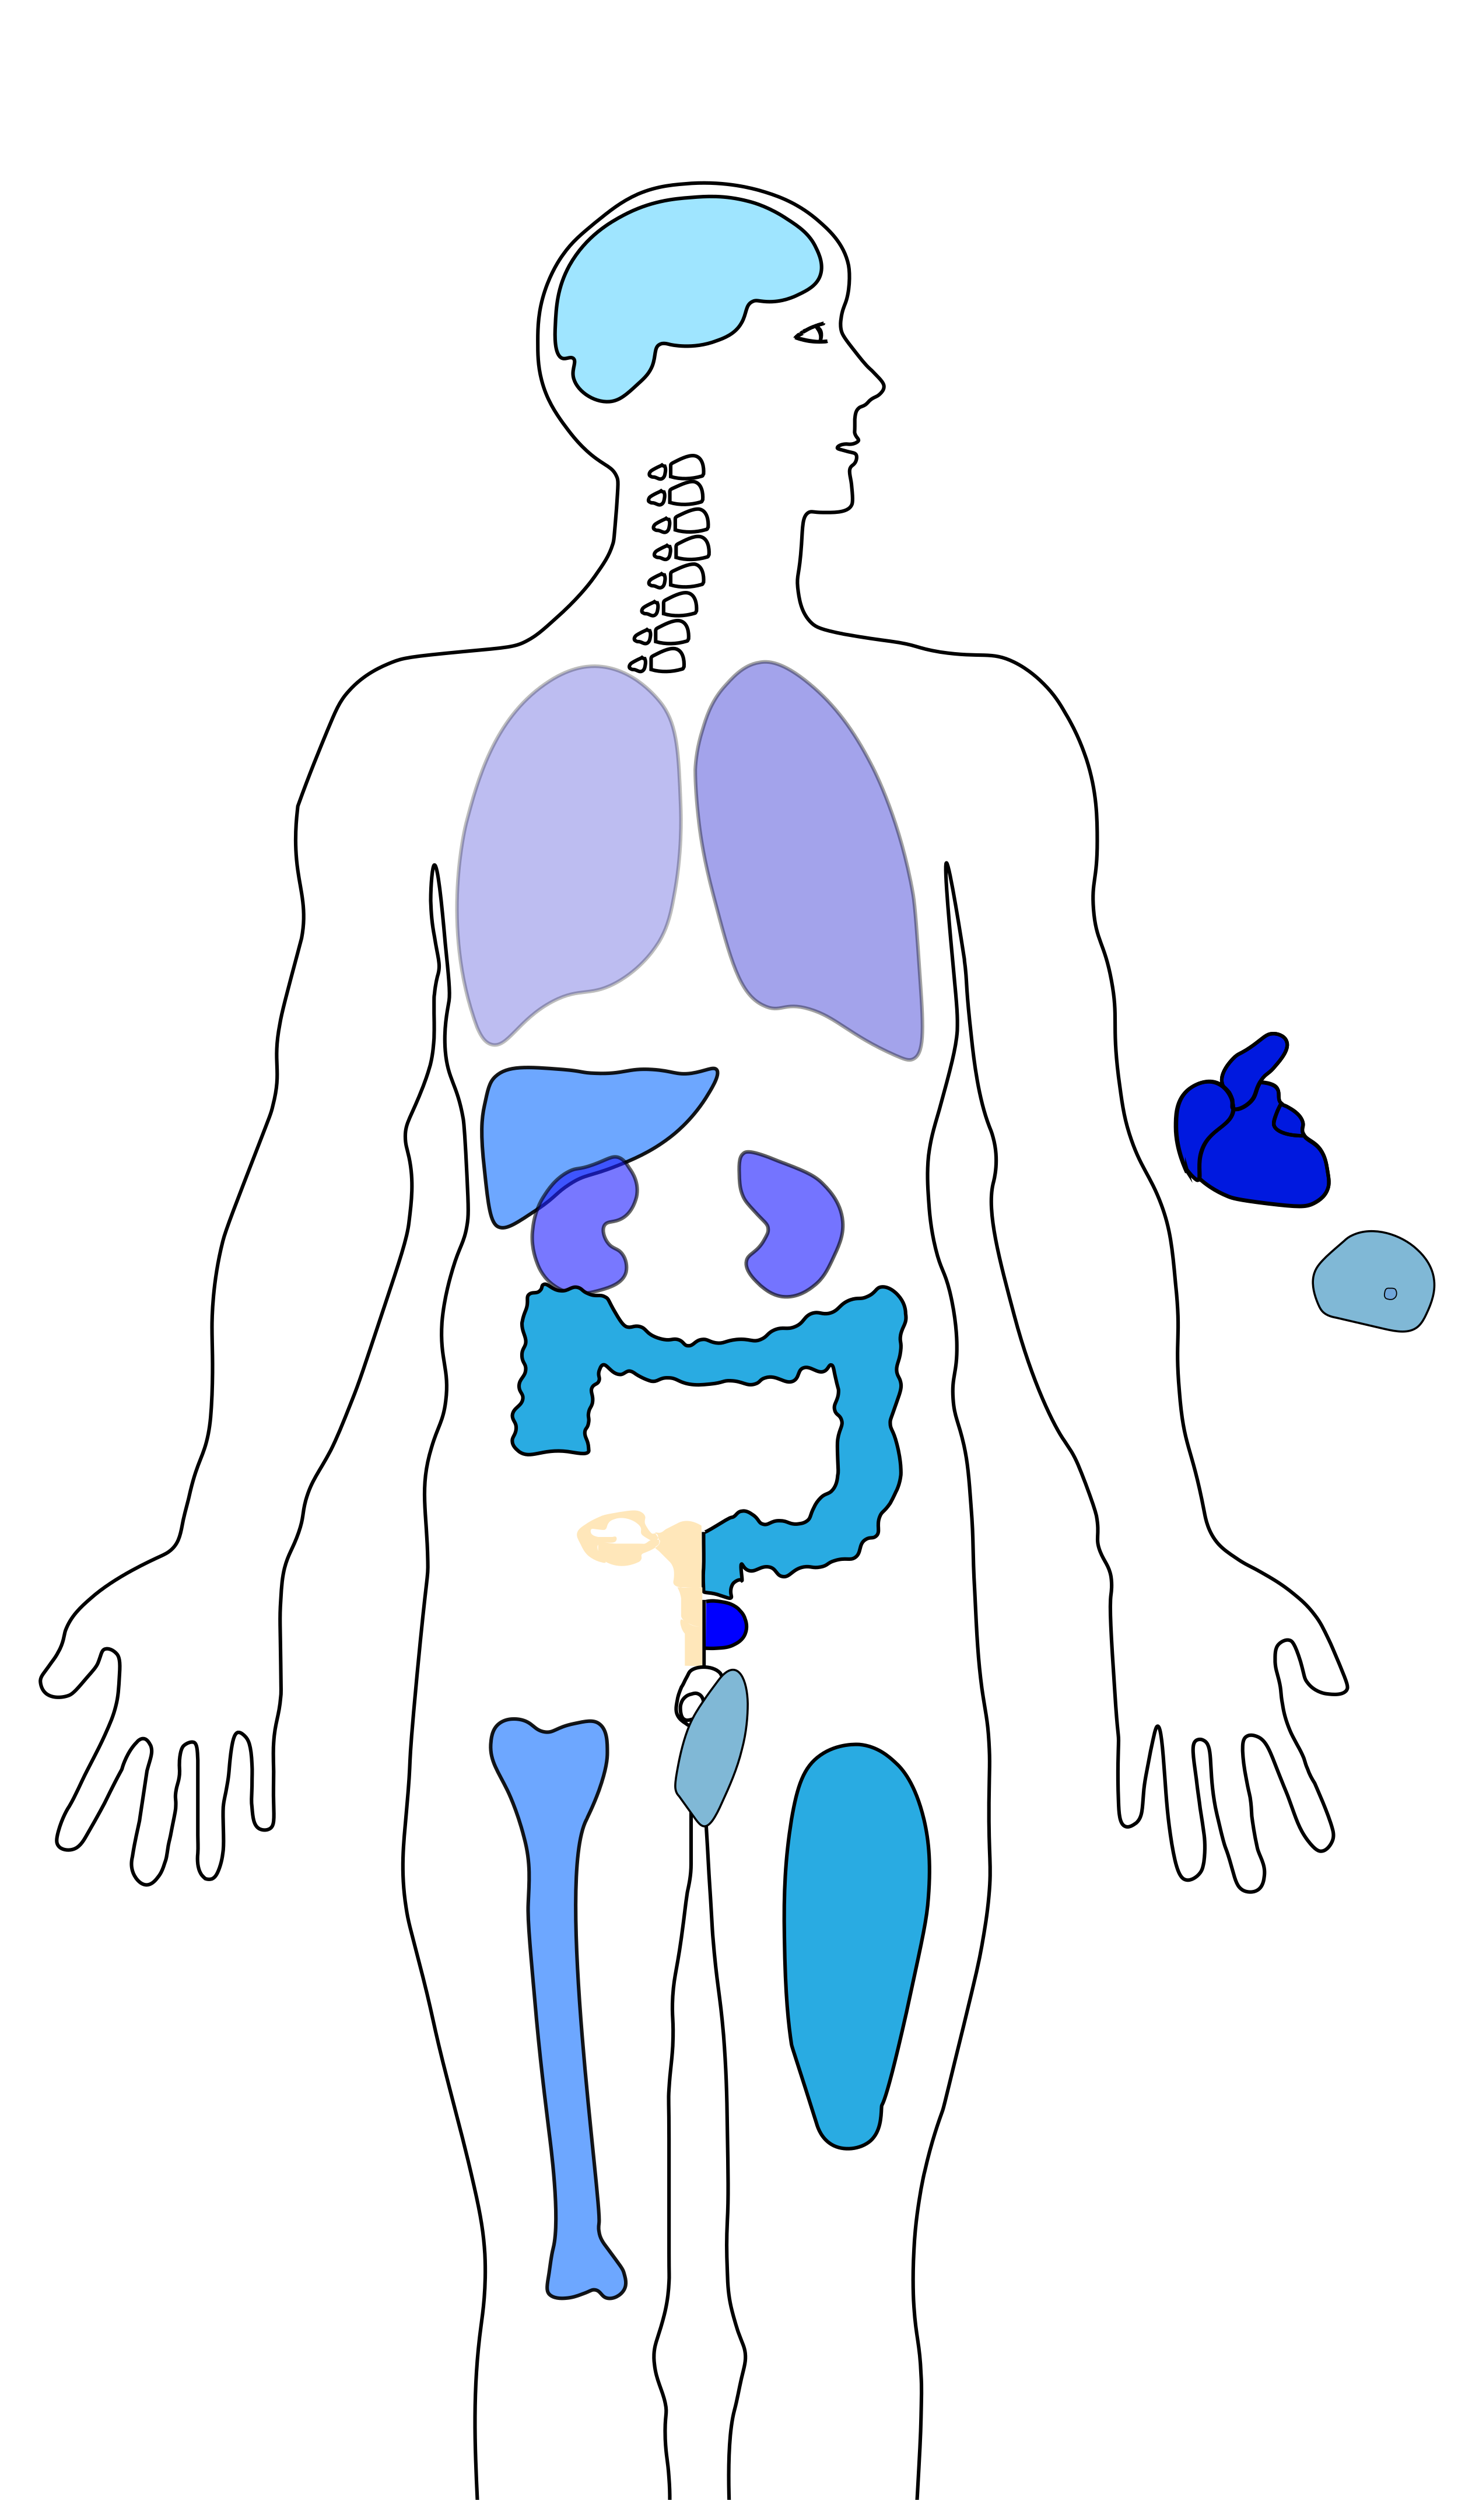 <?xml version="1.0" encoding="utf-8"?>
<!-- Generator: Adobe Illustrator 26.2.1, SVG Export Plug-In . SVG Version: 6.00 Build 0)  -->
<svg version="1.1" id="图层_1" xmlns="http://www.w3.org/2000/svg" xmlns:xlink="http://www.w3.org/1999/xlink" x="0px" y="0px"
	 viewBox="0 0 350 600" style="enable-background:new 0 0 350 600;" xml:space="preserve">
<style type="text/css">
	.st0{fill:none;stroke:#000000;stroke-width:0.857;stroke-miterlimit:8.571;}
	.st1{fill:#9FE5FF;stroke:#000000;stroke-width:0.857;stroke-miterlimit:8.571;}
	.st2{fill:#0022C9;}
	.st3{opacity:0.26;fill:#0000C9;stroke:#000000;stroke-width:0.857;stroke-miterlimit:8.571;enable-background:new    ;}
	.st4{opacity:0.36;fill:#0000C9;stroke:#000000;stroke-width:0.857;stroke-miterlimit:8.571;enable-background:new    ;}
	.st5{fill:#0019DF;stroke:#000000;stroke-width:0.857;stroke-miterlimit:8.571;}
	.st6{opacity:0.91;fill:#5F9EFF;stroke:#000000;stroke-width:0.857;stroke-miterlimit:8.571;enable-background:new    ;}
	.st7{opacity:0.6;fill:#1F1FFF;stroke:#000000;stroke-width:0.857;stroke-miterlimit:8.571;enable-background:new    ;}
	.st8{opacity:0.62;fill:#1F1FFF;stroke:#000000;stroke-width:0.857;stroke-miterlimit:8.571;enable-background:new    ;}
	.st9{fill:#29ABE2;stroke:#000000;stroke-width:0.857;stroke-miterlimit:8.571;}
	.st10{fill:#0000FF;stroke:#000000;stroke-width:0.857;stroke-miterlimit:8.571;}
	.st11{fill:#FFE7BA;}
	.st12{fill:#80B8D6;stroke:#000000;stroke-width:0.5;stroke-miterlimit:10;}
	.st13{fill:#6FA6DA;stroke:#000000;stroke-width:0.25;stroke-miterlimit:10;}
</style>
<path id="body" class="st0" d="M78.6,175.3c1.9-4.5,2.8-6.9,5.1-9.4c3.7-4.2,8.1-6,10.3-6.9c2.7-1.1,4.5-1.4,17.1-2.6
	c11-1,12.6-1.1,15.4-2.6c2.7-1.4,4.6-3.3,8.6-6.9c4.6-4.3,7-7.6,7.7-8.6c2.1-3,3.4-4.8,4.3-7.7c0.3-0.9,0.3-1.3,0.9-8.6
	c0.4-6,0.5-6.7,0-7.7c-1-2.3-2.7-2.4-6-5.1c-3.4-2.8-5.4-5.7-6.9-7.7c-1.7-2.4-3.9-5.6-5.1-10.3c-0.9-3.5-0.9-6.3-0.9-9.4
	c0-3.3,0.1-7.2,1.7-12c1.5-4.5,3.5-7.5,4.3-8.6c2.3-3.3,4.6-5.1,7.7-7.7c3.7-3,6.3-5.1,10.3-6.9c4.9-2.1,9.1-2.3,12.9-2.6
	c8.5-0.5,14.8,1.3,16.3,1.7c3.8,1.1,8.7,2.7,13.7,6.9c2.8,2.4,6.6,5.7,7.7,11.1c0.4,2.1,0.3,6.6-0.9,9.4c-0.1,0.3-0.7,1.6-0.9,3.4
	c-0.1,0.6-0.2,1.5,0,2.6c0.2,0.9,0.4,1.5,2.6,4.3c2.1,2.7,3.2,4.1,4.3,5.1c0.6,0.5,0.9,0.9,1.7,1.7c1.5,1.5,1.7,2.1,1.7,2.6
	c0,0.8-0.6,1.4-0.9,1.7c-0.9,0.9-1.5,0.7-2.6,1.7c-0.4,0.4-0.4,0.5-0.9,0.9c-0.9,0.6-1.2,0.4-1.7,0.9c-0.7,0.6-0.8,1.6-0.9,2.6
	c0,0.1,0,0,0,1.7c0,1.3-0.1,1.4,0,1.7c0.3,1,0.9,1.2,0.9,1.7c-0.2,0.6-1.5,0.9-1.7,0.9c-0.8,0.1-0.9-0.1-1.7,0
	c-0.9,0.1-1.7,0.5-1.7,0.9c0,0.3,0.9,0.4,2.6,0.9c1.3,0.3,1.6,0.3,1.9,0.7c0.3,0.5,0.1,1.4-0.2,1.9s-0.6,0.6-0.9,0.9
	c-0.9,0.9-0.2,2.5,0,4.3c0.3,2.9,0.4,4.5,0,5.1c-1,1.9-4.7,1.7-6.9,1.7s-2.7-0.4-3.4,0c-1.5,0.9-1.4,3.2-1.7,7.7
	c-0.5,7.5-1.2,7.2-0.9,10.3c0.3,2.7,0.8,6.2,3.4,8.6c1,0.9,2.1,1.5,7.7,2.6c5.1,0.9,8.1,1.3,11.1,1.7c6.6,0.9,6,1.6,12,2.6
	c10,1.5,12.2-0.3,17.7,2.4c3.7,1.8,6.3,4.4,7.2,5.3c2.4,2.4,3.8,4.6,5.1,6.9c3.1,5.1,4.5,9.4,5.1,11.1c2.5,7.7,2.6,14.1,2.6,19.7
	c0,9.5-1.4,9.5-0.9,16.3c0.6,7.8,2.6,7.9,4.3,17.1c1.7,9.1,0.1,10.2,1.7,23.1c0.8,5.9,1.2,9.3,2.6,13.7c2.6,8.2,5,9.8,7.7,17.1
	c2.1,5.7,2.6,10,3.4,18.9c1.4,13.1-0.2,12.9,0.9,25.7c1.1,14.1,2.8,12.4,6,29.1c0.3,1.6,0.9,4.9,3.4,7.7c1.2,1.3,2.5,2.2,4.3,3.4
	c2.3,1.6,3.2,1.8,6,3.4c2.1,1.2,4.8,2.7,7.7,5.1c1.6,1.3,3.3,2.7,5.1,5.1c1.4,1.8,2.1,3.3,3.4,6c0.5,1,1.2,2.7,2.6,6
	c1.9,4.6,2.1,5.3,1.7,6c-1,1.7-4.8,0.9-5.1,0.9c-0.6-0.1-2.8-0.6-4.3-2.6c-0.9-1.1-0.7-1.6-1.7-5.1c-1.4-4.5-2.1-5-2.6-5.1
	c-0.9-0.3-2,0.3-2.6,0.9c-1,1-0.9,2.6-0.9,4.3c0.1,1.7,0.4,2.3,0.9,4.3c0.7,2.9,0.3,2.8,0.9,6c0.3,2,0.8,3.8,1.7,6
	c0.4,1,1,2.1,1.7,3.4c0.9,1.6,1.2,2.2,1.7,3.4c0.4,1.2,0.4,1.5,0.9,2.6c0.4,1.2,1,2.3,1.7,3.4c0.4,1,3.3,7.3,4.3,11.1
	c0.1,0.4,0.4,1.5,0,2.6s-1.4,2.5-2.6,2.6c-0.6,0.1-1.5-0.1-3.4-2.6c-2.1-2.8-2.8-5.3-4.3-9.4c-0.9-2.5-0.4-1-2.7-6.8
	c-2.1-5.4-2.9-7.8-5.1-8.7c-0.3-0.1-1.6-0.7-2.6,0c-0.9,0.6-0.9,1.9-0.9,3.4c0.1,2.1,0.3,3.8,0.9,6.9c0.5,2.7,0.6,2.8,0.9,4.3
	c0.3,2,0.3,2.8,0.4,4.5c0.2,1.5,0.6,4.4,1.3,7.5c0.4,2,2.1,4,1.7,6.9c-0.1,0.9-0.3,2.6-1.7,3.4c-1,0.6-2.5,0.5-3.4,0
	c-1.4-0.8-1.8-2.2-2.6-5.1c-1.8-6.5-1.3-3.4-2.6-8.6c-0.9-3.8-1.4-5.7-1.7-7.7c-1.4-8.6-0.2-13.5-2.6-14.6c-0.5-0.3-1.2-0.3-1.7,0
	c-1.3,0.8-0.8,3.5,0,9.4c0.3,2.8,0.7,5.1,0.9,6.9c0.4,2.4,0.7,4.5,0.9,6c0.2,1.3,0.4,3.8,0,6.9c-0.2,1-0.3,1.8-0.9,2.6
	c-0.8,1.1-2.3,2-3.4,1.7c-1.5-0.3-2.4-2.7-3.4-8.6c-1-6.2-1.3-10.6-1.7-16.3c-0.5-6.9-0.9-12-1.7-12c-0.5,0-0.9,2.3-1.7,6
	c-0.9,4.9-1.5,7.3-1.7,10.3c-0.3,3.5-0.2,5.5-1.7,6.9c-0.2,0.1-1.5,1.3-2.6,0.9c-1.5-0.5-1.6-3.3-1.7-6c-0.3-7.1,0-12.9,0-13.7
	c0.1-2.9-0.2-1.5-0.9-12.9c-0.9-13.5-1.3-20.3-0.9-23.1c0.1-0.7,0.3-2.3,0-4.3c-0.5-2.7-1.6-3.5-2.6-6c-1.3-3.3,0-3.8-0.9-8.6
	c-0.3-1.3-1-3.4-2.6-7.7c-1.5-3.9-2.2-5.7-3.4-7.7c-0.9-1.4-1.5-2.3-1.7-2.6c-2.3-3.2-7.7-13.8-12-30c-3.6-13.5-6.7-24.9-5.1-31.7
	c0.3-1.1,1.5-5.7,0-11.1c-0.3-1.2-0.7-2.1-0.9-2.6c-2.6-6.7-3.7-15.7-4.3-21.4c-1.3-11.6-1.1-13.2-1.4-16c-0.1-1.3-0.3-2.3-0.3-2.8
	c-0.5-3.3-3.6-23.2-4.3-23.1c-0.7,0.1,1,18.2,1.7,25.7c0.9,9.6,1,11,0.9,14.6c-0.3,4.2-1.6,9.1-4.3,18.9c-1.5,5.1-2.1,7.2-2.6,11.1
	c-0.4,4-0.2,7.3,0,10.3c0.2,3.1,0.5,7.1,1.7,12c1.3,5.3,2.1,5.1,3.4,10.3c1.5,6.2,1.7,11.2,1.7,12.9c0.1,6.8-1.3,7.3-0.9,12.9
	c0.3,4.4,1.3,5.3,2.6,11.1c0.9,4.1,1.2,7.6,1.7,14.6c0.7,8.7,0.3,10.3,0.9,20.6c0.5,10.8,0.8,16.3,1.7,23.1
	c0.8,5.6,1.4,7.5,1.7,12.9c0.3,5.1,0.1,6.1,0,14.6c-0.1,13.4,0.7,14.6,0,22.3c-0.4,4.5-1,8-1.7,12c-0.7,3.9-1.3,6.6-4.3,18.9
	c-3.2,12.9-4.7,19.4-5.1,20.6c-0.9,2.5-2.7,7.5-4.3,14.6c-0.2,0.7-0.5,2.2-0.9,4.3c-0.5,3-1.4,8.1-1.7,14.6
	c-0.4,7.1-0.1,12.5,0,13.7c0.5,7.5,1.4,8.7,1.7,16.3c0.2,3,0.1,5.4,0,10.3c-0.1,4.5-0.3,8.1-0.9,18.9c-0.7,11.6-0.7,12.3-0.9,14.6
	c-0.2,1.7-0.3,2.1-1.7,13.7c-1.3,10.4-1.4,11-1.7,12.9c-0.7,4-0.9,4-2.6,12.9c-1.3,6.3-1.9,9.6-2.6,13.7c-0.5,3.2-1.2,7.4-1.7,12.9
	c-0.3,2.8-0.2,2.2-0.9,12c-0.5,7-0.8,10.5-0.9,11.1c-0.5,3.6-1.1,5.7-0.9,9.4c0.2,2.1,0.5,3.5,0.9,5.1c0.6,2.7,1.9,7.9,5.1,13.7
	c1.4,2.5,3.3,5.9,6.9,9.4c1.5,1.5,4.2,3.9,6.9,7.7c1.1,1.5,2.1,3.3,1.7,5.1c-0.3,1-0.8,1.4-0.9,2.6c-0.1,1.2,0.4,1.5,0.9,3.4
	c0.4,1.8,0.9,3.3,0,4.3c-0.8,0.9-2.4,0.9-2.6,0.9c-0.9,0-1.5-0.3-1.7,0c-0.3,0.3,0.2,0.9,0,1.7s-0.9,1.5-1.7,1.7
	c-1.2,0.2-2.1-1.2-2.6-0.9c-0.2,0.1-0.1,0.3,0,1.7c0.1,1.5,0.1,1.5,0,1.7c-0.4,0.8-1.6,0.9-2.6,0.9c-1.5-0.2-2.2-1.1-2.6-0.9
	c-0.3,0.3,0.2,0.9,0,1.7s-0.9,1.5-1.7,1.7c-2.1,0.5-4.4-3.1-5.1-2.6c-0.4,0.3,0.3,1.3,0,2.6c-0.5,2.1-3.5,3.4-6,3.4
	c-2.7,0-5.7-1.9-6.9-4.3c-0.9-1.9-0.6-3.8-2.6-6c-0.3-0.3-0.5-0.5-0.9-0.9c0,0-3.1-2-4.3-6c-2.1-6.7-0.7-9.8-1.7-17.1
	c-0.2-0.9-1.2-5.2-3.4-13.7c-2.1-8.1-2.2-8.3-2.6-10.3c-0.3-2.1-1.2-7.6-0.9-14.6c0.3-5.2,1-8.1,1.7-12c1.1-6.7,1-12.2,0.9-23.1
	c-0.1-4.2-0.3-12.5-1.7-28.3c-1.5-17.1-2.2-18-3.4-33.4c0,0-1.5-20.1,0.9-29.1c0.7-2.6,1.1-5.1,1.7-7.7c0.7-2.9,1.1-4.1,0.9-6
	c-0.2-1.6-0.6-2.1-1.7-5.1c0,0-1-3-1.7-6c-0.6-2.7-0.8-4.9-0.9-8.6c-0.2-5.1-0.2-7.5,0-12c0.3-5.5,0.2-11.1,0-22.3
	c-0.1-8.6-0.3-14.4-0.9-22.3c-0.9-10.5-1.6-11.7-2.6-24c-0.1-1-0.3-5.6-0.9-14.6c-0.5-9.7-0.9-14.5-0.9-16.3
	c-0.2-11-0.2-16.5,0-17.1c0.1-0.2,0.4-1.3,0-1.7c-0.3-0.3-0.6,0-1.7,0s-1.5-0.3-1.7,0c-0.5,0.3-0.2,1.4,0,2.6c0.3,1.4,0,2.8,0,4.3
	c0,2.6,0,5.1,0,7.7c0,3.7,0,7.5,0,11.1c0,1.7,0,3.4,0,5.1c0,1.6,0,1.6,0,1.7c0,2.9-0.5,5-0.9,6.9c-0.3,2.1-0.3,1.9-0.9,6.9
	c-1.5,12-2.2,12.2-2.6,18c-0.3,5.4,0.3,5.2,0,12c-0.3,4.7-0.6,5.4-0.9,10.3c-0.2,2.8,0,2.9,0,12c0,0,0,0,0,13.7c0,2.6,0,5.1,0,7.7
	c0,2,0,4,0,6c0,5.3,0.1,5.4,0,6.9c-0.1,2.1-0.3,4.2-0.9,6.9c-0.2,0.9-0.8,3.3-1.7,6c-0.3,1-0.7,2-0.9,3.4c-0.2,1.5-0.1,2.6,0,3.4
	c0.4,3.9,1.9,6.1,2.6,9.4c0.6,2.8-0.2,2.5,0,8.6c0.2,4.4,0.6,4.8,0.9,9.4c0.3,3.9,0.2,6.6,0,11.1c-0.2,5-0.3,7.9-0.9,12
	c-0.6,4.4-1,4.5-1.7,9.4c-0.3,2-0.7,5.3-0.9,9.4c-0.2,4.4,0.1,4.7,0,9.4c0,1.2-0.1,2.2-0.9,12.9c-0.5,6.9-0.8,10.3-0.9,11.1
	c-0.6,6-0.9,7-0.9,10.3c0.1,4.3,0.7,7.9,0.9,8.6c0.5,2.9,0.9,3.7,1.7,7.7c0.5,2.9,0.9,4.5,0.9,6c0.1,3.2-0.6,3.5-0.9,7.7
	c-0.2,2.6,0.2,2.2,0,6c-0.2,4.3-0.5,5.8-0.9,6.9c-0.4,1.4-0.7,1.5-0.9,2.6c-0.4,2.4,0.3,3,0,5.1c-0.2,1.2-0.7,2.2-1.7,4.3
	c-0.9,1.9-1.2,2.1-1.7,3.4c-0.3,0.9-0.3,1.2-0.9,3.4c-0.4,2-0.7,2.6-0.9,3.4c-0.9,3.6-0.2,4.7-0.9,10.3c-0.3,2.6-0.6,3.6-0.9,4.3
	c-0.3,0.9-1,2.7-2.6,4.3c-1.5,1.5-2.1,1.1-3.4,2.6c-0.6,0.6-0.8,0.9-2.6,4.3c-2,3.7-2.1,3.9-2.6,4.3c-1.5,1.2-4,1.6-6,0.9
	c-2.7-1-3.3-3.7-5.1-3.4c-0.7,0.1-0.6,0.4-1.7,0.9c-1.5,0.5-3.9,0.6-5.1-0.9c-0.6-0.7-0.3-1.5-0.9-1.7c-0.5-0.2-0.9,0.8-1.7,0.9
	c-0.9,0.2-2.1-0.8-2.6-1.7c-0.9-1.5-0.3-3.2-0.9-3.4c-0.4-0.2-0.9,0.8-1.7,0.9c-1.1,0.1-2.2-1.4-2.6-2.6c-0.1-0.3-0.4-1.4,0-2.6
	c0.3-1,1-1.3,0.9-1.7c-0.2-0.6-1.6-0.2-2.6-0.9c-1.7-1.2-1-5.1-0.9-6c0.7-3.8,2.6-6.4,3.4-7.7c5.7-8,7.8-8.2,11.1-13.7
	c1.1-1.8,2.1-4.4,4.3-9.4c2.7-6.5,3.2-8.8,3.4-10.3c0.5-3.6,0.3-6.3,0-8.6c-1.5-14,0.3-4.1-1.7-19.7c-1.1-8.7-2.1-17-4.3-29.1
	c-1.7-10-2.2-11.1-3.4-18c-3.3-18.6-4.1-33.5-4.3-37.7c-0.6-12.8-1.2-26.7,0.9-42c0.4-3,1.3-9,0.9-17.1c-0.3-4.8-0.9-8.9-2.6-16.3
	c-2.1-9.3-3.3-13.5-6-24c-4.5-17.3-3.3-15-7.7-31.7c-1.5-5.9-2.1-7.7-2.6-11.1c-1.4-8.9-0.6-15.5,0-22.3c1.6-17.7,0-5.7,2.6-33.4
	c2.4-25.3,2.7-23.1,2.6-27.4c-0.2-12.1-2.1-17.6,0.9-27.4c1.5-5.1,2.8-6.2,3.4-11.1c1-7.8-1.5-9.8-0.9-18.9c0.5-6,2.1-11.2,2.6-12.9
	c1.6-5.4,2.7-6.1,3.4-10.3c0.4-2.3,0.4-3.9,0-12c-0.4-8.4-0.7-12.6-0.9-13.7c-1.5-8.6-3.7-9.2-4.3-16.3c-0.4-5.2,0.4-9.1,0.9-12
	c0.3-2-0.1-5.9-0.9-13.7c-0.9-10.2-1.8-18.9-2.6-18.9c-0.5,0-0.9,4.8-0.9,8.6c0.1,3,0.3,5.5,0.9,8.6c0.8,5.1,1.5,6.5,0.9,8.9
	c-0.2,0.6-0.7,2.6-0.9,4.9c-0.1,0.5-0.1,1-0.1,1.6c0,0.5,0,1.5,0,3.1c0,0.3,0.1,3.3,0,5.9c-0.1,1.2-0.2,3.6-0.9,6.4
	c-0.3,1-0.6,2.2-1.7,5.1c-2.9,7.5-4.3,8.7-4.3,12c0,2.1,0.4,2.8,0.9,5.1c1.2,5.7,0.6,10.5,0,15.4c-0.4,3.9-2.3,9.5-6,20.6
	c-5.1,15.3-5.9,17.8-7.7,22.3c-2.4,6.1-3.7,9.2-5.1,12c-2.9,5.5-4.6,7.1-6,12c-0.9,3.4-0.4,3.9-1.7,7.7c-1.4,4-2.5,5.1-3.4,8.6
	c-0.5,2.1-0.7,3.9-0.9,7.7c-0.3,4.4-0.1,6.3,0,15.4c0.1,6.6,0.1,7,0,7.7c-0.4,4.9-1.4,6.1-1.7,11.1c-0.1,1.3-0.1,3.2,0,6.9
	c0,2.6-0.1,5.1,0,7.7c0.1,3.7,0.2,5.3-0.9,6c-0.8,0.5-1.9,0.4-2.6,0c-1.3-0.8-1.5-2.6-1.7-5.1c-0.2-1.5-0.1-2.1,0-5.1
	c0-2.5,0.1-3.7,0-5.1c-0.2-4.9-0.9-6.1-1.7-6.9c-0.3-0.3-1-1-1.7-0.9c-0.9,0.3-1.3,2.1-1.7,5.1c-0.5,4.1-0.3,4.5-0.9,7.7
	c-0.4,2.5-0.7,3-0.9,5.1c0,0.3-0.1,0.9,0,4.3c0.1,3.9,0.1,4.5,0,6c-0.1,0.7-0.2,2.3-0.9,4.3c-0.6,1.7-1.1,2.3-1.7,2.6
	c-0.1,0.1-0.9,0.3-1.7,0c-0.1-0.1-0.4-0.3-0.9-0.9c-0.6-0.9-0.8-1.8-0.9-2.6c-0.1-1-0.1-1.6,0-2.6c0.1-1.5,0-2.8,0-4.3s0-2.8,0-4.3
	c0-1.1,0-2.3,0-3.4c0-0.9,0-1.7,0-2.6c0-0.6,0-1.1,0-1.7c0-0.1,0-2.6,0-2.6c0-3.4,0-3.3,0-3.4c-0.1-2.6-0.2-3.9-0.9-4.3
	c-0.7-0.3-1.9,0.2-2.6,0.9c-0.2,0.3-0.7,0.9-0.9,3.4c-0.1,2,0.1,2,0,3.4c-0.2,2-0.6,2.2-0.9,4.3c-0.2,1.6,0.1,1.5,0,3.4
	c0,0.6-0.1,1.2-0.9,5.1c-0.6,3.3-0.6,2.7-0.9,4.3c-0.4,2.6-0.4,3-0.9,4.3c-0.6,2-1.2,2.8-1.7,3.4c-0.6,0.8-1.5,1.7-2.6,1.7
	c-1.6,0-3-1.9-3.4-3.4c-0.3-1.1-0.3-2.1,0-3.4c0.6-3.9,1.3-6.6,1.7-8.6c0-0.1,0,0,0.9-6c0.6-4,0.9-6,0.9-6c0.8-3,1.5-4.3,0.9-6
	c-0.2-0.3-0.7-1.6-1.7-1.7c-0.7-0.1-1.4,0.5-1.7,0.9c-2.2,2.2-3.3,5.6-3.4,6c-0.3,1.1,0.1-0.4-4.3,8.6c0,0-1.4,2.7-4.3,7.7
	c-0.9,1.6-1.8,3-3.4,3.4c-1.1,0.3-2.7,0.1-3.4-0.9c-0.5-0.7-0.5-1.5,0-3.4c0.9-3.3,2.3-5.6,2.6-6c1.6-2.7,2.8-5.7,4.3-8.6
	c2.9-5.6,3.3-6.4,4.3-8.6c1.3-2.9,2-4.5,2.6-6.9c0.6-2.3,0.7-4.1,0.9-7.7c0.2-3,0-4.3-0.9-5.1c-0.6-0.6-1.7-1.2-2.6-0.9
	c-0.9,0.3-0.9,1.5-1.7,3.4c-0.4,0.9-1.1,1.7-2.6,3.4c-2.2,2.6-3.3,3.9-4.3,4.3c-1.8,0.7-4.6,0.8-6-0.9c-0.9-1.1-0.9-2.5-0.9-2.6
	c0.1-1.2,0.8-1.7,2.6-4.3c0.9-1.2,1.3-1.8,1.7-2.6c1.3-2.2,1.4-4.2,1.7-5.1c1.3-3.5,3.7-5.7,6-7.7c5.8-5.2,14.7-9.2,17.1-10.3
	c0.6-0.3,1.6-0.7,2.6-1.7c1.7-1.7,2-3.8,2.6-6.9c0.5-2.3,1.2-4.5,1.7-6.9c1.8-7.5,3.2-8.2,4.3-13.7c0.5-2.6,0.7-4.9,0.9-9.4
	c0.3-7.9,0-11.8,0-16.3c0-2.1,0.1-10.8,2.6-20.6c0.6-2.5,3.3-9.4,8.6-23.1c2.7-7,3-7.6,3.4-9.4c2.3-8.9-0.2-9.8,1.7-19.7
	c0.4-2.5,1.7-7.4,4.3-17.1c0.7-2.6,0.7-2.7,0.9-3.4c1.3-6.7-0.2-11.2-0.9-16.3c-1-7-0.3-12.6,0-15.4
	C74.4,185.4,76.8,179.7,78.6,175.3z"/>
<path id="_x31_" class="st1" d="M146.3,96.4c2.5-0.2,4.2-1.8,6.9-4.3c1.8-1.6,2.7-2.6,3.4-4.3c0.9-2.4,0.4-4.4,1.7-5.1
	c0.8-0.5,1.8-0.2,2.6,0c0,0,5.4,1.3,11.1-0.9c1.7-0.6,4.5-1.6,6-4.3c1.3-2.2,0.9-4.3,2.6-5.1c0.9-0.5,1.5-0.1,3.4,0
	c3.8,0.2,6.7-1.2,7.7-1.7c2.1-1,4.2-2.1,5.1-4.3c1.1-2.7-0.2-5.5-0.9-6.9c-1.5-3.3-4.1-5.1-6.9-6.9c-4-2.7-7.7-3.9-9.4-4.3
	c-5.7-1.5-10.2-1.2-13.7-0.9c-4.3,0.3-9.9,0.9-16.3,4.3c-3,1.6-8.9,4.9-12.9,12c-2.9,5.3-3.2,9.9-3.4,14.6c-0.1,2-0.3,7,1.7,7.7
	c0.9,0.3,1.9-0.5,2.6,0c0.9,0.7-0.3,2.4,0,4.3C138.1,93.6,142.4,96.7,146.3,96.4z"/>
<g id="eye">
	<g id="XMLID_1_">
		<g>
			<path class="st2" d="M191.5,80.5c-0.1,0.1-0.2,0.2-0.3,0.2C191.3,80.7,191.4,80.6,191.5,80.5z"/>
			<path class="st2" d="M197.7,77.6c0,0-0.1,0-0.2,0.1C197.6,77.6,197.6,77.6,197.7,77.6z"/>
			<path class="st2" d="M192.6,79.8c-0.2,0.1-0.3,0.2-0.5,0.3C192.2,80,192.4,79.9,192.6,79.8z"/>
			<path class="st2" d="M197.5,77.7c-0.3,0.1-0.9,0.3-1.6,0.5c-0.7,0.3-1.5,0.6-2.5,1.1c-0.2,0.1-0.4,0.3-0.6,0.3
				c0.7-0.4,1.5-0.8,2.3-1.2C196.3,78,197.1,77.7,197.5,77.7z"/>
		</g>
		<g>
			<path class="st0" d="M196,78.4c-0.1,0.1,0.6,0.7,0.9,1.7c0.3,0.9,0,1.7,0,1.7s0.6-1.5,0-2.6C196.5,78.7,196.1,78.3,196,78.4z"/>
			<path class="st0" d="M198.6,81.9L198.6,81.9c-0.1,0-0.7,0.1-1.7,0.1c-0.5,0-1.1,0-1.7-0.1c-2.4-0.3-4.1-0.9-4.3-0.9"/>
			<path class="st0" d="M190.9,81c0.2,0.1,1.5,0.6,3.4,0.9c2.3,0.3,4.1,0.1,4.3,0"/>
			<path class="st0" d="M190.9,81L190.9,81"/>
			<path class="st0" d="M191.5,80.5c-0.1,0.1-0.2,0.2-0.3,0.2"/>
			<path class="st0" d="M192.6,79.8c-0.2,0.1-0.3,0.2-0.5,0.3"/>
			<path class="st0" d="M197.5,77.7c-0.4,0.1-1.3,0.3-2.4,0.8c-0.9,0.3-1.6,0.8-2.3,1.2"/>
			<path class="st0" d="M197.7,77.6L197.7,77.6c-0.1,0-0.1,0-0.2,0.1"/>
			<path class="st0" d="M197.5,77.7c0.1,0,0.2,0,0.2-0.1"/>
			<path class="st0" d="M197.5,77.7L197.5,77.7"/>
			<path class="st0" d="M192.8,79.6c0.2-0.1,0.3-0.3,0.6-0.3c0.9-0.5,1.8-0.9,2.5-1.1c0.7-0.3,1.3-0.4,1.6-0.5"/>
			<path class="st0" d="M192.8,79.6c-0.1,0.1-0.2,0.1-0.3,0.2"/>
			<path class="st0" d="M192.1,80.1c0.2-0.1,0.3-0.2,0.5-0.3"/>
			<path class="st0" d="M192.1,80.1c-0.2,0.2-0.3,0.3-0.5,0.3l-0.1,0.1"/>
			<path class="st0" d="M191.3,80.7c0.1-0.1,0.2-0.1,0.3-0.2"/>
			<path class="st0" d="M191.3,80.7C191.2,80.7,191.2,80.7,191.3,80.7c-0.2,0.1-0.2,0.2-0.2,0.2c-0.1,0.1-0.2,0.1-0.2,0.2"/>
			<path class="st0" d="M190.9,81L190.9,81"/>
		</g>
	</g>
</g>
<g id="_x32_">
	<path class="st3" d="M118,250.7c3.8,1.1,6.3-5.9,14.6-10.3c7-3.7,9.2-0.8,16.3-5.1c5.9-3.6,8.7-8.3,9.4-9.4
		c1.5-2.6,2.5-5.2,3.4-10.3c2.1-10.7,1.8-19.5,1.7-22.3c-0.5-12.7-0.8-19-4.3-24c-0.8-1.1-6.9-9.3-16.3-9.4c-2.1,0-6.3,0.3-12,4.3
		c-12.2,8.5-16.2,23.1-18.9,33.4c0,0-6.4,24.7,2.6,48.9C115.1,247.9,116.1,250.2,118,250.7z"/>
	<path class="st4" d="M166.9,184.7c0,3.4,0.3,7.8,0.9,12.9c0.4,3.3,1.2,8.8,3.4,17.1c4.2,15.9,6.3,23.9,12,26.6
		c4.3,2.1,4.8-1,11.1,0.9c6.5,1.9,9.5,6.2,20.6,11.1c2.1,0.9,3.2,1.4,4.3,0.9c2.6-1.2,2.6-6.4,1.7-18.9c-0.8-11.7-1.2-17.5-1.7-20.6
		c-3-17.3-9-29.3-10.3-31.7c-3.9-7.5-8.3-13.7-14.6-18.9c-6.5-5.4-10-5.5-12-5.1c-4,0.6-6.7,3.9-8.6,6c-3.1,3.6-4.2,7.3-5.1,10.3
		C167.4,179.1,167,182.5,166.9,184.7z"/>
</g>
<g id="Heart">
	<g id="XMLID_2_">
		<g>
			<path class="st5" d="M318.7,281.1c0.3,1.8,0.5,3,0,4.3c-0.8,2.1-2.7,3-3.4,3.4c-1.9,0.9-3.5,0.9-11.1,0c-7.3-0.9-8.4-1.3-9.4-1.7
				c-3.2-1.3-5.5-3-6.9-4.3h-0.1c0.3-1-0.3-3.7,0.5-6.4c1.7-5.7,7.4-5.9,7.7-10.3c0.8,0.6,2.9-0.3,4.3-1.7c1.5-1.5,1-2.7,2.3-4.7
				c2.7,0.2,3.8,0.9,4.1,1.7c0.6,1.1-0.2,2.5,0.9,3.4c-0.3,0.4-0.5,0.9-0.9,1.7c-0.4,1.1-1,2.6-0.9,3.4c0.3,1.5,3.2,2.6,6.9,2.6
				l0.3-0.2c0.8,1.4,2.5,1.5,4,3.6C318.1,277.5,318.4,279.2,318.7,281.1z"/>
			<path class="st5" d="M312.7,271.7c0.1,0.3,0.2,0.5,0.3,0.7l-0.3,0.2c-3.7,0-6.5-1-6.9-2.6c-0.2-0.9,0.4-2.3,0.9-3.4
				c0.3-0.8,0.6-1.3,0.9-1.7c0.4,0.4,0.8,0.3,1.7,0.9c0.4,0.3,2.8,1.5,3.4,3.4C313.1,270.3,312.5,270.5,312.7,271.7z"/>
			<path class="st5" d="M302.6,259.7c-1.3,2.1-0.9,3.2-2.3,4.7s-3.5,2.3-4.3,1.7c0.1-0.7,0-1.4-0.3-2.1c0-0.3-0.1-0.6-0.2-0.9
				c-0.6-1.8-1.7-1.5-2.1-3c-0.7-2.5,2-5.4,2.6-6c1.4-1.5,1.7-0.9,5.1-3.4c2.3-1.7,2.9-2.5,4.3-2.6c1.3-0.1,2.9,0.5,3.4,1.7
				c0.9,1.9-1.3,4.5-2.6,6c-1.7,2.1-2.2,1.7-3.4,3.4C302.8,259.5,302.7,259.6,302.6,259.7z"/>
			<path class="st5" d="M295.7,264c0.2,0.7,0.3,1.4,0.3,2.1C295.6,265.8,295.9,265.1,295.7,264z"/>
			<path class="st5" d="M284.9,280.7l0.2,0.7c-0.2-0.3-2.7-5.2-2.7-11c0-2.5,0-6.1,2.6-8.6c1.7-1.6,5-3.1,7.7-1.7
				c1.5,0.8,2.7,2.2,3.2,3.9c0.1,1-0.3,1.7,0.3,2.1c-0.3,4.4-6,4.6-7.7,10.3c-0.9,2.7-0.3,5.4-0.5,6.4c-0.1,0.3-0.2,0.4-0.3,0.4
				C287,283.4,284.9,280.9,284.9,280.7z"/>
		</g>
		<g>
			<path class="st0" d="M295.7,264c0-0.3-0.1-0.6-0.2-0.9c-0.6-1.8-1.7-1.5-2.1-3c-0.7-2.5,2-5.4,2.6-6c1.4-1.5,1.7-0.9,5.1-3.4
				c2.3-1.7,2.9-2.5,4.3-2.6c1.3-0.1,2.9,0.5,3.4,1.7c0.9,1.9-1.3,4.5-2.6,6c-1.7,2.1-2.2,1.7-3.4,3.4c-0.1,0.2-0.2,0.3-0.3,0.4
				c-1.3,2.1-0.9,3.2-2.3,4.7s-3.5,2.3-4.3,1.7C295.6,265.8,295.9,265.1,295.7,264z"/>
			<path class="st0" d="M284.9,280.7L284.9,280.7c0.1,0.2,2.1,2.7,2.6,2.6c0.2,0,0.3-0.2,0.3-0.4c0.3-1-0.3-3.7,0.5-6.4
				c1.7-5.7,7.4-5.9,7.7-10.3c0.1-0.7,0-1.4-0.3-2.1c-0.5-1.6-1.7-3.2-3.2-3.9c-2.7-1.4-6,0.1-7.7,1.7c-2.6,2.5-2.6,6.1-2.6,8.6
				c0,5.7,2.6,10.6,2.7,11"/>
			<polyline class="st0" points="285,281.4 285,281.4 284.9,280.7 			"/>
			<path class="st0" d="M287.9,282.9c1.4,1.3,3.7,3,6.9,4.3c1,0.4,2.1,0.8,9.4,1.7c7.6,0.9,9.3,0.9,11.1,0c0.8-0.4,2.7-1.4,3.4-3.4
				c0.5-1.3,0.3-2.5,0-4.3c-0.3-2-0.6-3.6-1.7-5.1c-1.5-2.1-3.3-2.2-4-3.6c-0.1-0.2-0.2-0.4-0.3-0.7c-0.3-1.2,0.3-1.4,0-2.6
				c-0.6-2-3-3.2-3.4-3.4c-0.9-0.5-1.3-0.4-1.7-0.9c-1-0.9-0.3-2.3-0.9-3.4c-0.4-0.8-1.5-1.5-4.1-1.7c-0.1,0-0.1,0-0.2,0"/>
			<path class="st0" d="M307.6,264.9c-0.3,0.4-0.5,0.9-0.9,1.7c-0.4,1.1-1,2.6-0.9,3.4c0.3,1.5,3.2,2.6,6.9,2.6"/>
		</g>
	</g>
</g>
<g id="_x35_">
	<path class="st6" d="M116.3,265.3c0.8-3.7,1.1-5.5,2.6-6.9c2.9-2.7,7.5-2.4,16.3-1.7c4.8,0.4,4.3,0.8,7.7,0.9
		c7,0.3,7.6-1.3,13.7-0.9c4.9,0.3,5.7,1.4,9.4,0.9c3.3-0.5,5.2-1.7,6-0.9c1.1,1.2-1.5,5.1-2.6,6.9c-3.6,5.6-7.7,8.7-8.6,9.4
		c-4.7,3.6-9.1,5.4-12.9,6.9c-6.3,2.5-7.4,1.9-11.1,4.3c-3.3,2.1-3.4,3.1-7.7,6c-5,3.3-7.5,5.1-9.4,4.3c-2-0.8-2.5-5.1-3.4-13.7
		C115.3,272.1,115.6,268.5,116.3,265.3z"/>
</g>
<g id="_x31__00000078738649372407869800000018013368148696279183_">
	<path class="st7" d="M127.9,294.9c0.4-4,2-6.8,2.6-7.7c0.9-1.4,2.7-4.3,6-6c2.1-1.1,2.2-0.3,6-1.7c3.3-1.2,4.4-2.2,6-1.7
		c1.1,0.4,1.8,1.3,2.6,2.6c0.8,1.1,2.4,3.6,1.7,6.9c-0.1,0.3-0.8,3.6-3.4,5.1c-2.1,1.2-3.5,0.5-4.3,1.7c-0.7,1.2,0,3.2,0.9,4.3
		c1.2,1.5,2.3,1.1,3.4,2.6c0.9,1.2,1.2,2.9,0.9,4.3c-0.7,2.7-3.9,3.7-6,4.3c-1.8,0.5-6.8,2.1-11.1-0.9c-2.7-1.8-3.8-4.3-4.2-5.4
		C128.3,301.5,127.4,298.5,127.9,294.9z"/>
	<path class="st8" d="M178.4,276.9c-1.1,0.9-1,3-0.9,6c0.1,1.5,0.2,2.7,0.9,4.3c0.5,1.1,1.2,1.9,2.6,3.4c2.3,2.6,3.3,3,3.4,4.3
		c0.1,0.9-0.3,1.5-0.9,2.6c-1.8,3.3-3.9,3.3-4.3,5.1c-0.6,2.5,2.5,5.1,3.4,6c0.9,0.7,2.5,2.2,5.1,2.6c3.8,0.5,6.7-1.8,7.7-2.6
		c2.2-1.7,3.2-3.7,4.3-6c1.5-3.2,2.9-5.9,2.6-9.4c-0.4-5-3.9-8.2-5.1-9.4c-2-1.9-4.7-3-10.3-5.1C180.2,275.9,179,276.3,178.4,276.9z
		"/>
</g>
<g id="_x31__00000070833419957523059820000005131108951864354237_">
	<path class="st9" d="M196,509.6c-3.9-12.4-6-18.6-6-18.9c-0.7-4.7-1.5-11.5-1.7-25.7c-0.2-10.9,0.2-18.9,1.7-28.3
		c1.4-8.1,2.9-12.6,6.9-15.4c4.2-3,9.1-2.6,9.4-2.6c4.3,0.4,7.1,2.9,8.6,4.3c1.7,1.5,4.8,5,6.9,13.7c1.2,5.1,1.8,11.1,0.9,20.6
		c-0.5,5-2.1,11.8-5.1,25.7c-6,26.6-5.9,20.7-6,23.1c-0.1,2-0.2,5.5-2.6,7.7c-2.4,2.1-6.6,2.6-9.4,0.9
		C197.3,513.3,196.4,511,196,509.6z"/>
</g>
<g id="_x35__00000148628268146412437180000004940021224152814475_">
	<path class="st10" d="M169,384v16.3 M169.4,395.6c0.6,0,1.5,0.1,2.6,0c1.9-0.1,3-0.2,4.3-0.9c0.6-0.3,2-1,2.6-2.6
		c0.6-1.5,0.2-2.9,0-3.4c-0.4-1.5-1.4-2.2-1.7-2.6c-1.5-1.3-3.1-1.5-4.3-1.7c-0.8-0.1-2-0.3-3.4,0"/>
</g>
<g id="_x33_">
	<path class="st9" d="M216.2,320.4c-0.3,1.8,0.3,1.6,0,3.9c-0.3,2.6-1.2,3.3-0.9,5.1c0.3,1.2,0.6,1.1,0.9,2.3c0.3,1.2,0,2.2-0.9,4.7
		c-1.5,4.4-1.6,4.2-1.6,5.1c0,1.7,0.7,1.5,1.6,5.1c0.6,2.3,0.8,4,0.9,5.1c0.1,1.5,0.1,2.3,0,2.7c-0.2,1.5-0.6,2.5-0.9,3.2
		c-0.2,0.3-0.7,1.6-1.6,3.2c-1.5,2.2-2,1.9-2.5,3.2c-0.9,2.2,0.3,3.7-0.9,4.7c-0.8,0.7-1.4,0.1-2.5,0.8c-1.8,1.1-0.9,3.2-2.5,4.3
		c-1.3,0.9-2.2-0.1-5,0.8c-1.7,0.5-1.6,1.2-3.3,1.5c-2,0.4-2.3-0.3-4.1,0c-2.7,0.5-3.3,2.6-5,2.3c-1.6-0.2-1.5-2-3.3-2.3
		c-2.1-0.4-3.3,1.5-5,0.8c-1.1-0.4-1.4-1.7-1.6-1.5c-0.4,0.2,0.3,3.9,0.1,4c0,0,0,0-0.1-0.1c-0.3-0.3-1.1,0-1.6,0.4
		c-0.6,0.4-0.8,1.1-0.9,1.5c-0.3,1.4,0.3,2,0,2.3s-1.1-0.1-3.3-0.8c-2.1-0.6-3.3-0.3-3.3-0.8c0-0.8-0.2-3.3,0-5.5c0.1-2,0-4.7,0-8.7
		c0,0.7,5.8-3.4,6.7-3.5c1.1-0.1,1.2-1.4,2.5-1.5c0.9-0.2,1.8,0.3,2.5,0.8c1.6,1,1.4,2,2.5,2.3c1.4,0.5,1.9-0.9,4.1-0.8
		c1.9,0,2.2,0.9,4.1,0.8c0.7-0.1,1.6-0.1,2.5-0.8c0.9-0.7,0.6-1.3,1.6-3.2c0.4-0.9,0.9-1.6,1.6-2.3c1-1,1.6-0.8,2.5-1.5
		c1.2-1.1,1.5-2.6,1.6-3.9c0.2-0.9,0.1-1.2,0-3.9c-0.1-2.7-0.1-4,0-4.7c0.4-2.7,1.4-3.3,0.9-4.7c-0.4-1.3-1.3-1.1-1.6-2.3
		c-0.5-1.6,0.9-2.2,0.9-4.7c0-0.6-0.1-0.2-0.9-3.9c-0.3-1.5-0.4-2.3-0.9-2.3c-0.5-0.1-0.7,1.1-1.6,1.5c-1.6,0.8-3.3-1.4-5-0.8
		c-1.5,0.5-0.9,2.4-2.5,3.2c-2,0.9-3.9-1.7-6.7-0.8c-1.4,0.4-1.1,1.1-2.5,1.5c-2,0.6-2.8-0.7-5.8-0.8c-1.9-0.1-1.7,0.5-5,0.8
		c-2,0.2-3.3,0.3-5,0c-2.7-0.5-2.9-1.5-5-1.5c-2.2-0.1-2.4,1.1-4.1,0.8c-1.1-0.3-2.9-1.1-4.1-2c-0.2-0.1-0.4-0.3-0.9-0.4
		c-1-0.2-1.5,0.9-2.5,0.8c-2.1-0.1-3.1-2.7-4.1-2.3c-0.5,0.2-0.7,1-0.9,1.5c-0.3,1.2,0.3,1.5,0,2.3c-0.3,0.9-1.1,0.7-1.6,1.5
		c-0.7,1.2,0.4,1.9,0,3.9c-0.3,1.1-0.7,1.1-0.9,2.3c-0.2,1,0.2,1.3,0,2.3c-0.2,1.5-0.8,1.3-0.9,2.3c-0.1,1.4,0.8,1.8,0.9,3.9
		c0,0.4,0.1,0.6,0,0.8c-0.5,0.9-2.9,0.3-5,0c-6.3-0.8-8.9,2-11.7,0c-0.3-0.3-1.5-1.1-1.6-2.3c-0.2-1.2,0.8-1.6,0.9-3.2
		s-0.9-1.8-0.9-3.2c0.2-1.9,2.2-2.1,2.5-3.9c0.2-1.4-0.9-1.5-0.9-3.2c0.1-1.8,1.5-2.1,1.6-3.9c0.1-1.4-0.8-1.5-0.9-3.2
		c-0.1-2.1,1.1-2.1,0.9-3.9c-0.2-1.3-0.9-2.2-0.9-3.9c0-0.3,0.1-0.6,0.1-0.6c0.2-1.2,0.6-2.1,0.8-2.6c0.9-2.2-0.1-3.2,0.9-3.9
		c0.8-0.6,1.7,0,2.5-0.8c0.7-0.6,0.3-1.3,0.9-1.5c0.9-0.5,2,1.4,4.1,1.5c1.9,0.2,2.5-1.2,4.1-0.8c1.1,0.3,1,0.9,2.5,1.5
		c2,0.9,2.7,0,4.1,0.8c0.9,0.4,0.7,0.9,2.5,3.9c1.5,2.6,2,2.9,2.5,3.2c1.3,0.5,1.8-0.4,3.3,0s1.4,1.4,3.3,2.3
		c0.4,0.2,1.3,0.6,2.5,0.8c1.7,0.3,2.1-0.3,3.3,0c1.5,0.4,1.4,1.5,2.5,1.5c1.3,0.1,1.6-1.3,3.3-1.5c1.3-0.2,1.6,0.5,3.3,0.8
		c2,0.3,2.2-0.5,5-0.8c3.3-0.3,3.9,0.8,5.8,0c1.7-0.7,1.5-1.5,3.3-2.3c2.2-0.9,2.9,0.1,5-0.8c2.2-0.9,2-2.5,4.1-3.2
		c1.8-0.5,2.2,0.4,4.1,0c2.4-0.6,2.3-2.2,5-3.2c2-0.7,2.4,0,4.1-0.8c2.1-0.9,2-2.1,3.3-2.3c1.9-0.3,4,1.5,5,3.2
		c0.9,1.5,0.9,2.9,0.9,3.2C217.8,317.7,216.7,318.1,216.2,320.4z"/>
</g>
<g id="_x31__00000059276518810576857390000000195585581457694863_">
	<path class="st11" d="M167.7,381c-0.3,0-0.9,0-1.7,0c-1.3,0-1.7,0.2-2.6,0c-0.6-0.1-1.5-0.3-1.7-0.9c-0.1-0.3-0.1-0.4,0-0.9
		c0.1-0.6,0.2-1.6,0-2.6c-0.2-0.8-0.6-1.4-0.9-1.7c-0.3-0.3-0.3-0.3-1.7-1.7c-0.8-0.8-0.7-0.7-0.9-0.9c-0.6-0.5-0.9-0.6-0.9-0.9
		s0.6-0.3,0.9-0.9c0.1-0.3,0.1-0.6,0-0.9c-0.3-1-1-1.5-0.9-1.7s0.4,0,0.9,0c0.8,0,1.3-0.7,1.7-0.9c2.6-1.3,2.9-1.5,3.4-1.7
		c2.3-0.8,4.5,0.5,5.1,0.9c0,4.9,0,9.8,0,14.7L167.7,381z M157.9,369.4c0.2-0.4,0-0.9,0-0.9c0-0.1-0.2-0.3-0.4-0.4
		c-0.3-0.2-0.5,0.1-0.9,0c-0.1,0-0.3-0.1-0.9-0.9c-0.5-0.8-0.8-1.2-0.9-1.7c-0.1-0.9,0.3-1.1,0-1.7c-0.2-0.5-0.6-0.7-0.9-0.9
		c-1.1-0.6-2.5-0.4-5.1,0c-2.3,0.4-3.5,0.6-4.3,0.9c-0.4,0.2-1.8,0.7-3.4,1.7c-1.5,1-2.4,1.5-2.6,2.6c-0.1,0.7,0.2,1.3,0.9,2.6
		c0.5,1.1,0.9,1.8,1.7,2.6c0,0,1.4,1.3,3.4,1.7c0.3,0.1,0.8,0.2,0.9,0c0.1-0.2-0.4-0.3-0.9-0.9c-0.6-0.7-0.8-1.5-0.9-1.7
		c-0.2-0.7-0.3-1.3,0-1.7c0.8-1.1,3.7,0.2,4.3-0.9c0.2-0.3,0.2-0.7,0-0.9c-0.2-0.2-0.4-0.1-0.9,0c-0.2,0,0,0-1.7,0
		c-1.5,0-1.5,0-1.7,0c-0.5-0.1-1.4-0.3-1.7-0.9c-0.1-0.3-0.2-0.6,0-0.9s0.6-0.1,1.7,0c0.9,0.1,1.5,0.2,1.7,0c0.5-0.3,0.3-1,0.9-1.7
		c0.4-0.5,1-0.7,1.7-0.9c0.3-0.1,1.3-0.3,2.6,0c1.5,0.3,3.4,1.5,3.4,2.6c0,0.3-0.1,0.5,0,0.9c0.1,0.3,0.3,0.5,0.9,0.9
		c1,0.6,1.9,1.2,2.6,0.9C157.5,369.9,157.7,369.7,157.9,369.4z M153.1,375c0.3-0.1,0.7-0.3,0.9-0.9c0.1-0.3-0.1-0.5,0-0.9
		c0.2-0.4,0.6-0.4,1.7-0.9c0.3-0.1,0.9-0.4,1.7-0.9c0.4-0.3,0.7-0.5,0.9-0.9c0-0.1,0.3-0.6,0-0.9c-0.2-0.1-0.3,0-0.9,0
		c-0.5,0-0.6,0-0.9,0c-0.8,0.1-0.9,0.6-1.7,0.9c-0.3,0.1-0.3,0-1.7,0c-0.6,0-1.1,0-1.7,0c-0.6,0-1.1,0-1.7,0c-0.3,0-0.6,0-0.9,0
		c-0.3,0-0.6,0-0.9,0c-1.6,0-3.9-0.7-4.3,0c-0.1,0.1,0,0.1,0,0.9c0,0.6-0.1,1.4,0,1.7c0.1,0.9,1,1.4,1.7,1.7
		C148.9,376.9,152.5,375.3,153.1,375z M162.6,381c0.6,1,0.8,2,0.9,2.6c0,0,0,0,0,1.7s0,1.7,0,1.7c0,0.8,0,0.8,0,0.9
		c0.2,0.9,1.1,1.4,1.7,1.7c0.6,0.3,1.7,0.9,3.4,0.9V381 M168.6,399.9v-9.4c-1.6,0-2.7-0.4-3.4-0.9c-0.9-0.5-1.4-1-1.7-0.9
		c-0.4,0.3-0.1,1.5,0,1.7c0.2,0.8,0.6,1.4,0.9,1.7v7.7L168.6,399.9L168.6,399.9z"/>
</g>
<g id="_x31__00000052822480329971268200000008575200583055622546_">
	<path class="st0" d="M172.9,401.6c0.1,0.2,0.1,0.1,0.9,1.7c1.2,2.4,1.4,2.5,1.7,3.4c0.6,1.5,0.9,2.3,0.9,3.4c0,0.3-0.2,2.2-1.7,3.4
		c-0.3,0.2-0.9,0.7-1.7,0.9c-0.4,0.1-1,0.3-1.7,0c-0.8-0.3-0.9-0.7-1.7-0.9c-0.4-0.1-0.8,0-0.9,0c-0.9,0.2-1.1,0.7-1.7,0.9
		c-0.9,0.3-1.8-0.3-2.6-0.9c-0.5-0.3-1.3-0.9-1.7-1.7c-0.7-1.3-0.3-2.6,0-4.3c0.3-1.3,0.8-2.3,0.9-2.6c0.2-0.3,0.3-0.4,0.9-1.7
		c0.9-1.6,0.8-1.6,0.9-1.7C166.3,399.8,171.1,399.5,172.9,401.6z M163.4,411c0.1,0.6,0.3,1.4,0.9,1.7c0.5,0.3,1,0.2,1.7,0
		c0.4-0.1,1.1-0.3,1.7-0.9c0.5-0.5,0.7-1.1,0.9-1.7c0.2-0.8,0.5-1.7,0-2.6c-0.1-0.2-0.3-0.6-0.9-0.9c-0.6-0.3-1.1-0.2-1.7,0
		c-0.5,0.1-1.1,0.3-1.7,0.9c-0.7,0.7-0.8,1.4-0.9,1.7C163.3,409.6,163.3,410.2,163.4,411z M169.4,408.4c-0.3,0.7-0.1,1.3,0,1.7
		c0.2,0.9,0.6,1.5,0.9,1.7c0.1,0.1,0.3,0.5,0.9,0.9c0.7,0.5,1.1,0.9,1.7,0.9c0.9-0.1,1.5-1.2,1.6-1.5c0.3-0.7,0.3-1.3,0.3-1.5
		c0-0.5-0.1-0.9-0.3-1.2c-0.2-0.5-0.3-1.1-0.9-1.7c-0.7-0.7-1.5-0.9-1.7-0.9c-0.3,0-0.5-0.1-0.9,0
		C170.3,406.9,169.7,407.7,169.4,408.4z"/>
</g>
<g id="_x32__00000142157825016947978520000009422562546619206308_">
	<g>
		<path class="st0" d="M161.5,111.1c-0.2,0.1-0.3,0.2-0.4,0.3s-0.1,0.3-0.1,0.4c0,0.9,0,1.7,0,2.6c2.4,0.7,5,0.6,7.4-0.1
			c0.1,0,0.3-0.1,0.3-0.2c0.1-0.1,0.1-0.3,0.2-0.4c0.1-1.5-0.2-3.9-2.1-4.3C165.2,109.1,162.9,110.4,161.5,111.1z"/>
		<path class="st0" d="M159.1,111.6c-0.8,0.3-1.6,0.7-2.3,1.1c-0.3,0.2-0.6,0.3-0.8,0.7c-0.2,0.3-0.2,0.8,0.2,0.9
			c0.2,0.2,0.5,0.2,0.8,0.2c0.7,0.1,1.3,0.7,1.9,0.4s0.7-0.9,0.8-1.5c0.1-0.5,0.1-1-0.1-1.5c-0.4,0-0.8-0.3-1-0.6"/>
	</g>
	<g>
		<path class="st0" d="M161.3,117.3c-0.2,0.1-0.3,0.2-0.4,0.3c-0.1,0.2-0.1,0.3-0.1,0.4c0,0.9,0,1.7,0,2.6c2.4,0.7,5,0.6,7.4-0.1
			c0.1,0,0.3-0.1,0.3-0.2c0.1-0.1,0.1-0.3,0.2-0.4c0.1-1.5-0.2-3.9-2.1-4.3C165.1,115.4,162.7,116.7,161.3,117.3z"/>
		<path class="st0" d="M158.9,117.8c-0.8,0.3-1.6,0.7-2.3,1.1c-0.3,0.2-0.6,0.3-0.8,0.7s-0.2,0.8,0.2,0.9c0.2,0.2,0.5,0.2,0.8,0.2
			c0.7,0.1,1.3,0.7,1.9,0.4c0.6-0.3,0.7-0.9,0.8-1.5c0.1-0.5,0.1-1-0.1-1.5c-0.4,0-0.8-0.3-1-0.6"/>
	</g>
	<g>
		<path class="st0" d="M162.6,123.9c-0.2,0.1-0.3,0.2-0.4,0.3s-0.1,0.3-0.1,0.4c0,0.9,0,1.7,0,2.6c2.4,0.7,5,0.6,7.4-0.1
			c0.1,0,0.3-0.1,0.3-0.2c0.1-0.1,0.1-0.3,0.2-0.4c0.1-1.5-0.2-3.9-2.1-4.3C166.3,122,163.9,123.3,162.6,123.9z"/>
		<path class="st0" d="M160.1,124.4c-0.8,0.3-1.6,0.7-2.3,1.1c-0.3,0.2-0.6,0.3-0.8,0.7c-0.2,0.3-0.2,0.8,0.2,0.9
			c0.2,0.2,0.5,0.2,0.8,0.2c0.7,0.1,1.3,0.7,1.9,0.4c0.6-0.3,0.7-0.9,0.8-1.5c0.1-0.5,0.1-1-0.1-1.5c-0.4,0-0.8-0.3-1-0.6"/>
	</g>
	<g>
		<path class="st0" d="M162.8,130.5c-0.2,0.1-0.3,0.2-0.4,0.3c-0.1,0.2-0.1,0.3-0.1,0.4c0,0.9,0,1.7,0,2.6c2.4,0.7,5,0.6,7.4-0.1
			c0.1,0,0.3-0.1,0.3-0.2c0.1-0.1,0.1-0.3,0.2-0.4c0.1-1.5-0.2-3.9-2.1-4.3C166.5,128.5,164.2,129.8,162.8,130.5z"/>
		<path class="st0" d="M160.3,130.9c-0.8,0.3-1.6,0.7-2.3,1.1c-0.3,0.2-0.6,0.3-0.8,0.7c-0.2,0.3-0.2,0.8,0.2,0.9
			c0.2,0.2,0.5,0.2,0.8,0.2c0.7,0.1,1.3,0.7,1.9,0.4c0.6-0.3,0.7-0.9,0.8-1.5c0.1-0.5,0.1-1-0.1-1.5c-0.4,0-0.8-0.3-1-0.6"/>
	</g>
	<g>
		<path class="st0" d="M161.5,137.1c-0.2,0.1-0.3,0.2-0.4,0.3c-0.1,0.2-0.1,0.3-0.1,0.4c0,0.9,0,1.7,0,2.6c2.4,0.7,5,0.6,7.4-0.1
			c0.1,0,0.3-0.1,0.3-0.2c0.1-0.1,0.1-0.3,0.2-0.4c0.1-1.5-0.2-3.9-2.1-4.3C165.1,135.3,162.8,136.5,161.5,137.1z"/>
		<path class="st0" d="M159,137.7c-0.8,0.3-1.6,0.7-2.3,1.1c-0.3,0.2-0.6,0.3-0.8,0.7c-0.2,0.3-0.2,0.8,0.2,0.9
			c0.2,0.2,0.5,0.2,0.8,0.2c0.7,0.1,1.3,0.7,1.9,0.4c0.6-0.3,0.7-0.9,0.8-1.5c0.1-0.5,0.1-1-0.1-1.5c-0.4,0-0.8-0.3-1-0.6"/>
	</g>
	<g>
		<path class="st0" d="M159.8,144c-0.2,0.1-0.3,0.2-0.4,0.3c-0.1,0.2-0.1,0.3-0.1,0.4c0,0.9,0,1.7,0,2.6c2.4,0.7,5,0.6,7.4-0.1
			c0.1,0,0.3-0.1,0.3-0.2c0.1-0.1,0.1-0.3,0.2-0.4c0.1-1.5-0.2-3.9-2.1-4.3C163.5,142,161.2,143.3,159.8,144z"/>
		<path class="st0" d="M157.3,144.4c-0.8,0.3-1.6,0.7-2.3,1.1c-0.3,0.2-0.6,0.3-0.8,0.7c-0.2,0.3-0.2,0.8,0.2,0.9
			c0.2,0.2,0.5,0.2,0.8,0.2c0.7,0.1,1.3,0.7,1.9,0.4c0.6-0.3,0.7-0.9,0.8-1.5c0.1-0.5,0.1-1-0.1-1.5c-0.4,0-0.8-0.3-1-0.6"/>
	</g>
	<g>
		<path class="st0" d="M157.9,150.7c-0.2,0.1-0.3,0.2-0.4,0.3c-0.1,0.2-0.1,0.3-0.1,0.4c0,0.9,0,1.7,0,2.6c2.4,0.7,5,0.6,7.4-0.1
			c0.1,0,0.3-0.1,0.3-0.2c0.1-0.1,0.1-0.3,0.2-0.4c0.1-1.5-0.2-3.9-2.1-4.3C161.6,148.7,159.3,150,157.9,150.7z"/>
		<path class="st0" d="M155.5,151.1c-0.8,0.3-1.6,0.7-2.3,1.1c-0.3,0.2-0.6,0.3-0.8,0.7c-0.2,0.3-0.2,0.8,0.2,0.9
			c0.2,0.2,0.5,0.2,0.8,0.2c0.7,0.1,1.3,0.7,1.9,0.4c0.6-0.3,0.7-0.9,0.8-1.5c0.1-0.5,0.1-1-0.1-1.5c-0.4,0-0.8-0.3-1-0.6"/>
	</g>
	<g>
		<path class="st0" d="M156.8,157.4c-0.2,0.1-0.3,0.2-0.4,0.3c-0.1,0.2-0.1,0.3-0.1,0.4c0,0.9,0,1.7,0,2.6c2.4,0.7,5,0.6,7.4-0.1
			c0.1,0,0.3-0.1,0.3-0.2c0.1-0.1,0.1-0.3,0.2-0.4c0.1-1.5-0.2-3.9-2.1-4.3C160.5,155.4,158.2,156.7,156.8,157.4z"/>
		<path class="st0" d="M154.3,157.8c-0.8,0.3-1.6,0.7-2.3,1.1c-0.3,0.2-0.6,0.3-0.8,0.7c-0.2,0.3-0.2,0.8,0.2,0.9
			c0.2,0.2,0.5,0.2,0.8,0.2c0.7,0.1,1.3,0.7,1.9,0.4c0.6-0.3,0.7-0.9,0.8-1.5c0.1-0.5,0.1-1-0.1-1.5c-0.4,0-0.8-0.3-1-0.6"/>
	</g>
</g>
<g id="_x33__00000182494057050573335250000003299853685104775839_">
	<path class="st6" d="M121.8,429.7c-2.2-4.5-4.2-7-4-11c0.1-1.2,0.2-3.6,2-5c1.9-1.5,4.4-1.1,5-1c3.2,0.6,3.3,2.6,6,3
		c2.2,0.3,2.6-1.1,7-2c2.8-0.6,4.6-1,6,0c2,1.4,2,4.5,2,7c0,1.4-0.2,3.9-2,9c-1.5,4.1-3,6.9-3,7c-7.5,14.3,3.7,91.9,3,96.9
		c0,0.2-0.2,1,0,2c0.2,1.6,1,2.7,2,4c3.3,4.5,3.7,4.9,4,6s0.8,2.6,0,4s-2.6,2.3-4,2c-1.5-0.3-1.5-1.8-3-2c-0.8-0.1-1,0.3-3,1
		c-1.3,0.5-2.5,0.9-4,1c-1.1,0.1-3,0.1-4-1c-0.7-0.9-0.5-2,0-5c0.3-2,0.5-4,1-6c1.8-7-0.7-25.5-1-27.9c-0.2-1.9-1.8-13.9-3-26.9
		c-1.4-15.9-2.2-23.8-2-27.9c0.2-5.1,0.7-9.7-1-15.9C124.1,434.3,121.8,429.7,121.8,429.7z"/>
</g>
<g id="breast">
	<path class="st12" d="M324.6,296.5c-0.7,0.3-1.4,0.8-2,1.4c-1.4,1.2-2.8,2.4-4.2,3.7c-1.2,1.2-2.4,2.4-2.9,4
		c-0.7,2.1-0.2,4.5,0.6,6.6c0.4,1,0.8,2.1,1.6,2.8c0.9,0.8,2.1,1.1,3.2,1.3c3.9,0.9,7.7,1.8,11.6,2.7c2.7,0.6,5.8,1.2,7.9-0.6
		c0.9-0.8,1.5-1.9,2-3c1.3-2.7,2.3-5.6,1.8-8.6c-0.4-2.7-2-5.1-4-6.9C336.4,296.3,329.6,294.1,324.6,296.5z"/>
	<path class="st13" d="M332.4,310.3c-0.1,0.4-0.1,0.8,0.1,1.1c0.2,0.4,0.7,0.4,1.1,0.5c0.3,0,0.6,0,0.8-0.1c0.4-0.2,0.7-0.5,0.8-0.9
		c0.1-0.4,0.1-0.8-0.1-1.2c-0.2-0.6-1-0.5-1.6-0.5C332.8,309.1,332.5,309.5,332.4,310.3z"/>
</g>
<g id="Skin">
	<path class="st12" d="M173.9,401.7c-0.5,0.4-1,1-1.6,1.8c-1.2,1.6-2.4,3.2-3.6,5c-1.1,1.6-2.2,3.3-3.2,5.6
		c-1.3,3.1-2.2,6.8-2.8,10.1c-0.3,1.6-0.6,3.3-0.6,4.5c0,1.3,0.5,2,0.9,2.4c1.4,1.9,2.7,3.8,4.1,5.7c1,1.3,2.1,2.6,3.9,0.2
		c0.8-1.1,1.6-2.7,2.3-4.3c1.8-3.9,3.7-8.2,4.8-12.8c1.1-4.1,1.4-8,1.4-11C179.4,403.1,177.3,398.8,173.9,401.7z"/>
</g>
</svg>
